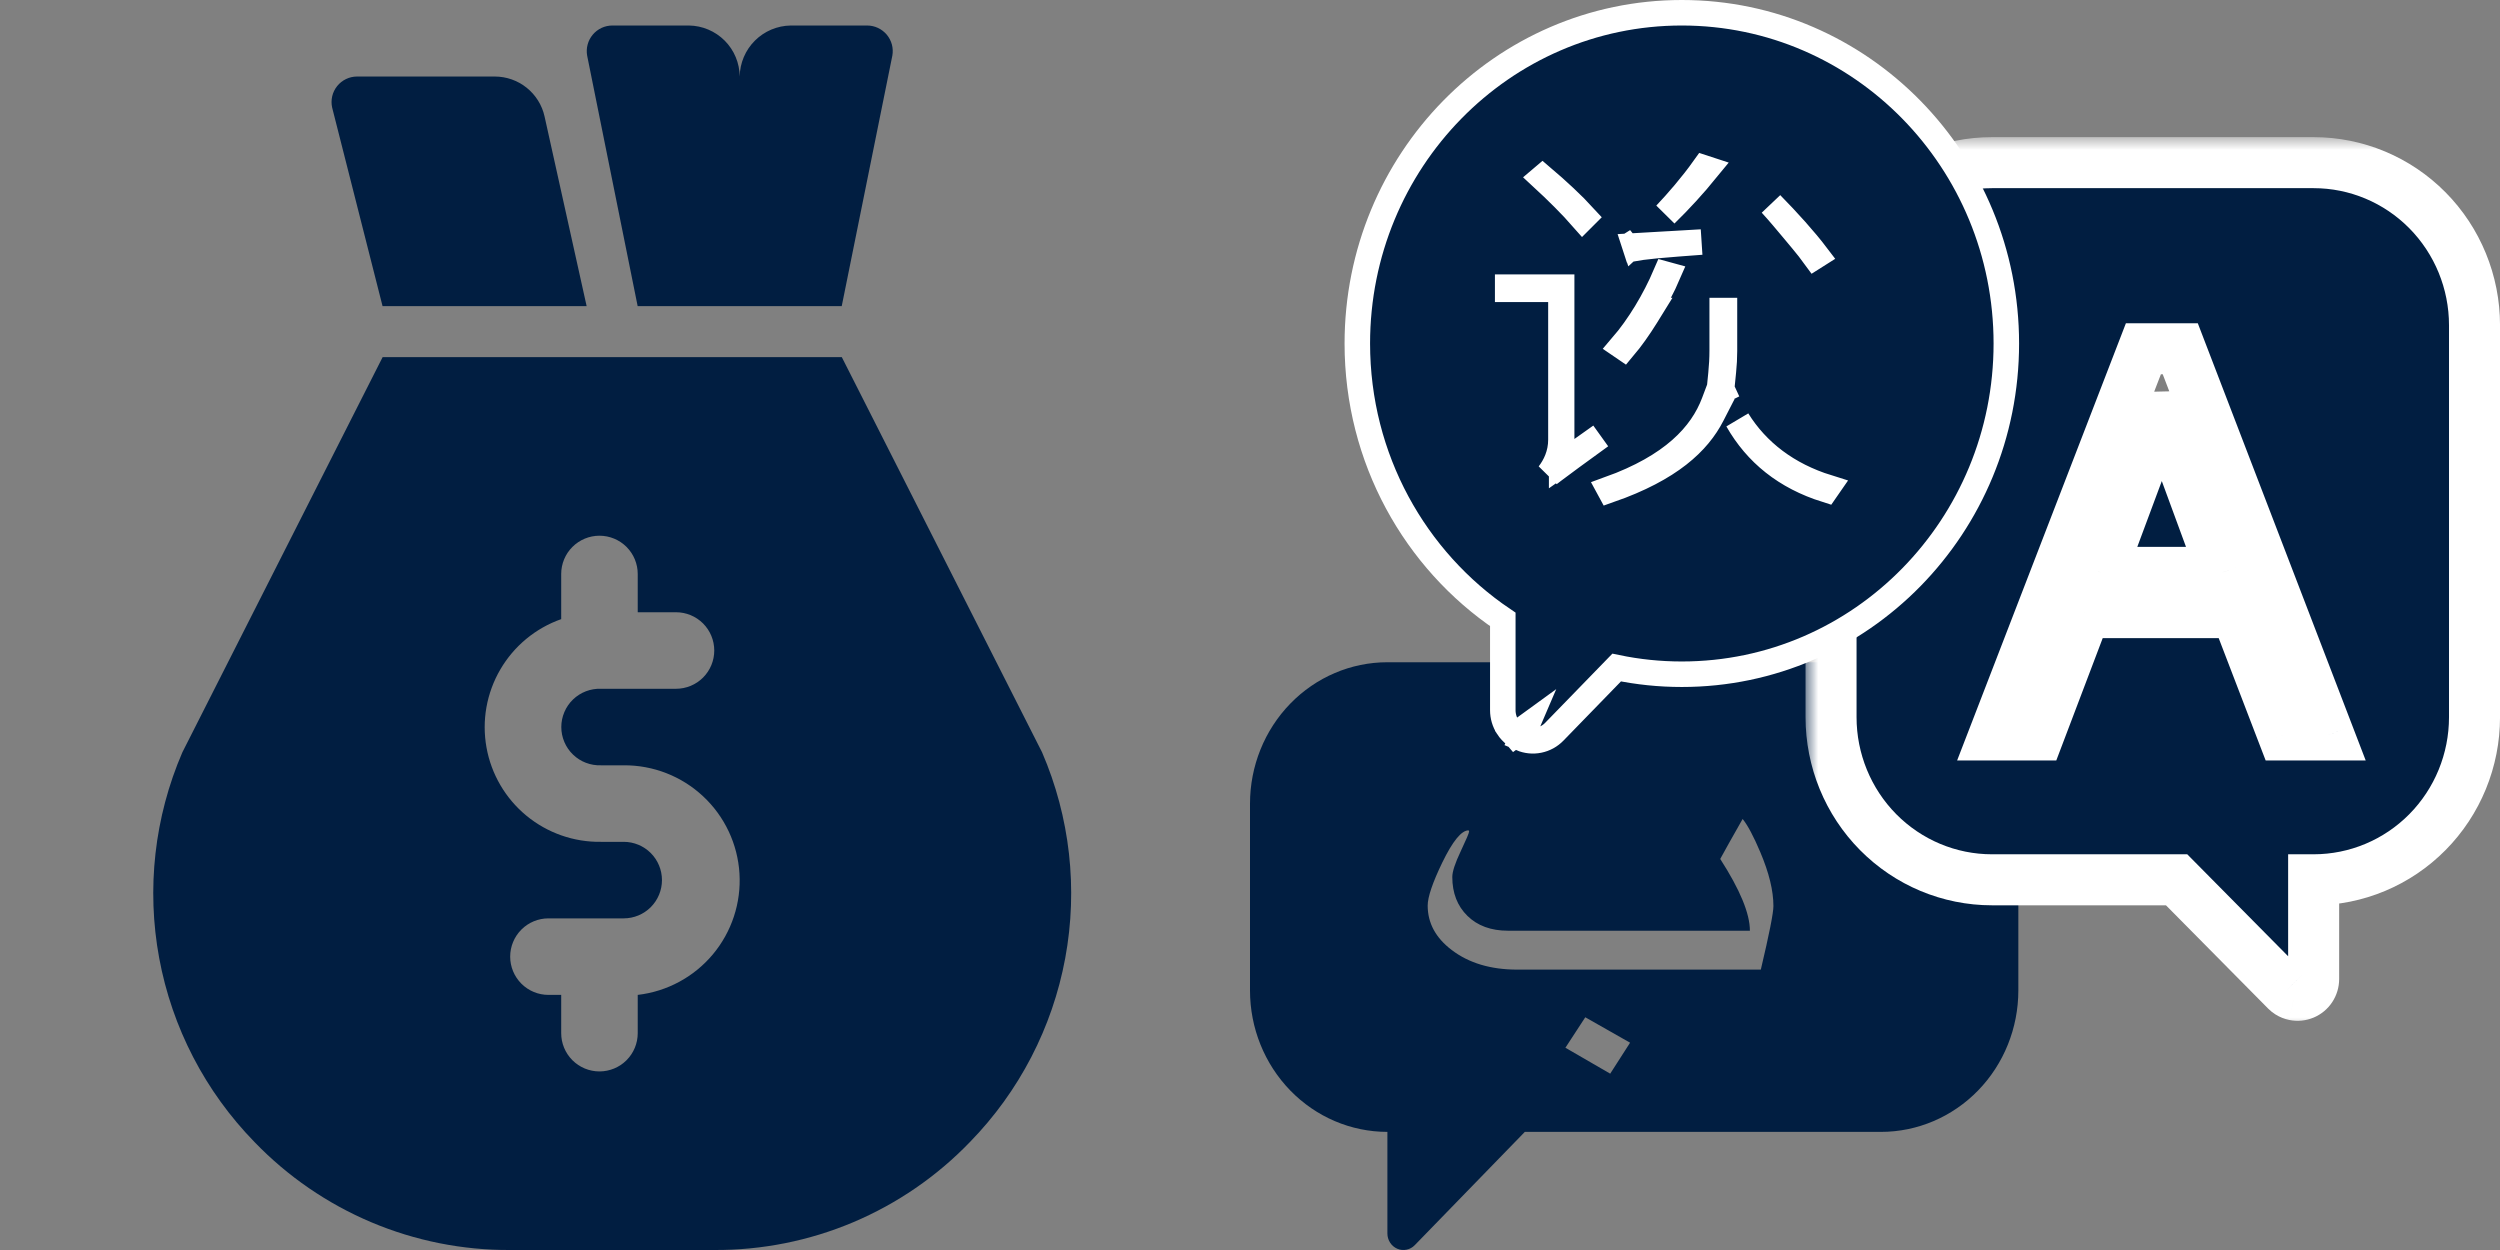 <svg width="98" height="49" viewBox="0 0 98 49" fill="none" xmlns="http://www.w3.org/2000/svg">
<rect x="0" y="0" width="98" height="49" fill="#808080" stroke="none"/>
<g clip-path="url(#clip0_1643_5801)">
<path d="M40.849 29.49L32.999 14H14.999L7.149 29.49C6.053 32.031 5.737 34.84 6.241 37.56C6.745 40.281 8.046 42.79 9.979 44.77C11.276 46.116 12.833 47.185 14.556 47.913C16.278 48.64 18.13 49.01 19.999 49H27.999C29.869 49.01 31.721 48.64 33.443 47.913C35.165 47.185 36.722 46.116 38.019 44.77C39.952 42.79 41.254 40.281 41.757 37.56C42.261 34.84 41.945 32.031 40.849 29.49V29.49ZM24.999 39V40.5C24.999 40.898 24.841 41.279 24.56 41.561C24.279 41.842 23.897 42 23.499 42C23.102 42 22.72 41.842 22.439 41.561C22.157 41.279 21.999 40.898 21.999 40.5V39H21.499C21.102 39 20.72 38.842 20.439 38.561C20.157 38.279 19.999 37.898 19.999 37.5C19.999 37.102 20.157 36.721 20.439 36.439C20.72 36.158 21.102 36 21.499 36H24.449C24.847 36 25.229 35.842 25.51 35.561C25.791 35.279 25.949 34.898 25.949 34.5C25.949 34.102 25.791 33.721 25.51 33.439C25.229 33.158 24.847 33 24.449 33H23.559C22.493 33.016 21.457 32.652 20.634 31.974C19.812 31.296 19.257 30.347 19.07 29.298C18.882 28.248 19.074 27.167 19.611 26.246C20.147 25.325 20.994 24.624 21.999 24.27V22.5C21.999 22.102 22.157 21.721 22.439 21.439C22.72 21.158 23.102 21 23.499 21C23.897 21 24.279 21.158 24.56 21.439C24.841 21.721 24.999 22.102 24.999 22.5V24H26.499C26.897 24 27.279 24.158 27.56 24.439C27.841 24.721 27.999 25.102 27.999 25.5C27.999 25.898 27.841 26.279 27.56 26.561C27.279 26.842 26.897 27 26.499 27H23.559C23.358 26.993 23.157 27.026 22.968 27.098C22.78 27.17 22.608 27.279 22.463 27.419C22.317 27.559 22.202 27.727 22.123 27.913C22.044 28.099 22.003 28.298 22.003 28.5C22.003 28.702 22.044 28.901 22.123 29.087C22.202 29.273 22.317 29.441 22.463 29.581C22.608 29.721 22.78 29.83 22.968 29.902C23.157 29.974 23.358 30.007 23.559 30H24.449C25.605 29.992 26.719 30.427 27.563 31.216C28.407 32.004 28.917 33.086 28.987 34.239C29.058 35.392 28.683 36.529 27.942 37.414C27.2 38.3 26.147 38.867 24.999 39V39ZM14.996 12H22.996L21.347 4.566C21.249 4.122 21.001 3.725 20.646 3.44C20.292 3.155 19.85 3 19.395 3H13.995C13.846 3 13.698 3.034 13.563 3.099C13.428 3.164 13.31 3.258 13.216 3.375C13.123 3.492 13.056 3.628 13.022 3.774C12.989 3.919 12.988 4.071 13.02 4.217L14.996 12ZM28.999 12H32.996L34.98 2.18C35.006 2.035 34.999 1.887 34.962 1.745C34.923 1.603 34.855 1.472 34.761 1.359C34.666 1.247 34.548 1.156 34.415 1.094C34.282 1.032 34.137 1 33.99 1H31C30.472 1.007 29.966 1.219 29.592 1.593C29.218 1.966 29.004 2.471 28.996 3C28.992 2.473 28.781 1.968 28.409 1.594C28.037 1.221 27.534 1.007 27.006 1H24.006C23.86 1 23.714 1.032 23.581 1.094C23.448 1.156 23.33 1.247 23.236 1.359C23.142 1.472 23.073 1.603 23.035 1.745C22.997 1.887 22.991 2.035 23.016 2.18L24.996 12H28.999Z" fill="#011E41"/>
</g>
<path fill-rule="evenodd" clip-rule="evenodd" d="M59.773 44.37H73.733C75.162 44.37 76.531 43.786 77.542 42.746C78.552 41.706 79.119 40.296 79.119 38.826V31.505C79.119 30.034 78.552 28.624 77.542 27.584C76.531 26.544 75.162 25.96 73.733 25.96H54.386C52.958 25.96 51.588 26.544 50.578 27.584C49.568 28.624 49 30.034 49 31.505V38.826C49 40.296 49.568 41.706 50.578 42.746C51.588 43.786 52.958 44.37 54.386 44.37V48.353C54.386 48.481 54.423 48.606 54.492 48.712C54.561 48.819 54.66 48.902 54.774 48.951C54.889 49 55.016 49.013 55.138 48.987C55.259 48.963 55.371 48.901 55.459 48.81L59.773 44.37ZM69.024 38.009C69.353 36.619 69.518 35.788 69.518 35.518C69.518 34.916 69.346 34.211 69.002 33.401C68.739 32.779 68.508 32.346 68.311 32.104C67.886 32.851 67.594 33.374 67.433 33.671C68.208 34.875 68.596 35.812 68.596 36.484H59.114C58.449 36.484 57.918 36.29 57.523 35.902C57.128 35.515 56.93 35.006 56.93 34.377C56.93 34.169 57.04 33.834 57.26 33.37C57.479 32.907 57.589 32.647 57.589 32.592C57.589 32.578 57.581 32.564 57.567 32.55C57.289 32.55 56.945 32.972 56.535 33.816C56.155 34.605 55.965 35.166 55.965 35.498C55.965 36.183 56.279 36.764 56.908 37.241C57.581 37.753 58.438 38.009 59.476 38.009H69.024ZM63.12 42.088L63.899 40.874L62.143 39.877L61.364 41.071L63.12 42.088Z" fill="#011E41"/>
<mask id="path-3-outside-1_1643_5801" maskUnits="userSpaceOnUse" x="70.777" y="5.376" width="28" height="35" fill="black">
<rect fill="white" x="70.777" y="5.376" width="28" height="35"/>
<path fill-rule="evenodd" clip-rule="evenodd" d="M78.083 34.488H85.323L89.618 38.829C89.653 38.864 89.691 38.894 89.731 38.92C89.795 38.96 89.867 38.989 89.942 39.004C90.064 39.028 90.191 39.016 90.306 38.967C90.421 38.919 90.519 38.838 90.589 38.733C90.658 38.628 90.695 38.505 90.695 38.379V34.488C92.368 34.488 93.971 33.816 95.154 32.621C96.337 31.426 97.001 29.805 97.001 28.114V12.749C97.001 11.059 96.337 9.438 95.154 8.243C93.971 7.048 92.368 6.376 90.695 6.376H83.455H78.083C76.411 6.376 74.807 7.048 73.624 8.243C72.442 9.438 71.777 11.059 71.777 12.749V28.114C71.777 29.805 72.442 31.426 73.624 32.621C74.807 33.816 76.411 34.488 78.083 34.488ZM87.661 24.015L89.501 28.811H91.28L85.467 13.672H84.021L78.177 28.811H79.916L81.736 24.015H87.661ZM85.406 17.766L87.125 22.438H82.343L84.082 17.766C84.358 16.975 84.57 16.25 84.719 15.59C84.955 16.45 85.184 17.175 85.406 17.766Z"/>
</mask>
<path fill-rule="evenodd" clip-rule="evenodd" d="M78.083 34.488H85.323L89.618 38.829C89.653 38.864 89.691 38.894 89.731 38.92C89.795 38.96 89.867 38.989 89.942 39.004C90.064 39.028 90.191 39.016 90.306 38.967C90.421 38.919 90.519 38.838 90.589 38.733C90.658 38.628 90.695 38.505 90.695 38.379V34.488C92.368 34.488 93.971 33.816 95.154 32.621C96.337 31.426 97.001 29.805 97.001 28.114V12.749C97.001 11.059 96.337 9.438 95.154 8.243C93.971 7.048 92.368 6.376 90.695 6.376H83.455H78.083C76.411 6.376 74.807 7.048 73.624 8.243C72.442 9.438 71.777 11.059 71.777 12.749V28.114C71.777 29.805 72.442 31.426 73.624 32.621C74.807 33.816 76.411 34.488 78.083 34.488ZM87.661 24.015L89.501 28.811H91.28L85.467 13.672H84.021L78.177 28.811H79.916L81.736 24.015H87.661ZM85.406 17.766L87.125 22.438H82.343L84.082 17.766C84.358 16.975 84.57 16.25 84.719 15.59C84.955 16.45 85.184 17.175 85.406 17.766Z" fill="#011E41"/>
<path d="M85.323 34.488L86.034 33.785L85.74 33.488H85.323V34.488ZM89.618 38.829L90.331 38.127L90.329 38.126L89.618 38.829ZM89.731 38.92L89.198 39.766L89.199 39.766L89.731 38.92ZM89.942 39.004L89.744 39.984L89.745 39.984L89.942 39.004ZM90.306 38.967L89.919 38.045L89.919 38.045L90.306 38.967ZM90.589 38.733L91.423 39.284L91.423 39.284L90.589 38.733ZM90.695 34.488V33.488H89.695V34.488H90.695ZM95.154 32.621L95.865 33.324L95.865 33.324L95.154 32.621ZM95.154 8.243L95.865 7.539L95.865 7.539L95.154 8.243ZM73.624 8.243L72.913 7.539L72.913 7.539L73.624 8.243ZM73.624 32.621L72.913 33.324L72.913 33.324L73.624 32.621ZM89.501 28.811L88.567 29.169L88.814 29.811H89.501V28.811ZM87.661 24.015L88.594 23.657L88.348 23.015H87.661V24.015ZM91.28 28.811V29.811H92.736L92.214 28.452L91.28 28.811ZM85.467 13.672L86.4 13.313L86.154 12.672H85.467V13.672ZM84.021 13.672V12.672H83.335L83.088 13.312L84.021 13.672ZM78.177 28.811L77.244 28.451L76.719 29.811H78.177V28.811ZM79.916 28.811V29.811H80.606L80.851 29.166L79.916 28.811ZM81.736 24.015V23.015H81.046L80.801 23.661L81.736 24.015ZM87.125 22.438V23.438H88.558L88.064 22.092L87.125 22.438ZM85.406 17.766L86.345 17.421L86.342 17.414L85.406 17.766ZM82.343 22.438L81.406 22.089L80.903 23.438H82.343V22.438ZM84.082 17.766L85.019 18.115L85.022 18.105L85.026 18.096L84.082 17.766ZM84.719 15.59L85.683 15.325L83.743 15.371L84.719 15.59ZM85.323 33.488H78.083V35.488H85.323V33.488ZM90.329 38.126L86.034 33.785L84.612 35.191L88.908 39.533L90.329 38.126ZM90.264 38.074C90.288 38.088 90.31 38.106 90.331 38.127L88.906 39.532C88.995 39.621 89.093 39.7 89.198 39.766L90.264 38.074ZM90.139 38.023C90.183 38.032 90.225 38.049 90.263 38.073L89.199 39.766C89.365 39.871 89.55 39.945 89.744 39.984L90.139 38.023ZM89.919 38.045C89.989 38.016 90.065 38.009 90.138 38.023L89.745 39.984C90.062 40.048 90.392 40.015 90.692 39.89L89.919 38.045ZM89.754 38.182C89.794 38.121 89.851 38.074 89.919 38.045L90.692 39.89C90.991 39.765 91.245 39.554 91.423 39.284L89.754 38.182ZM89.695 38.379C89.695 38.309 89.715 38.241 89.754 38.182L91.423 39.284C91.6 39.015 91.695 38.7 91.695 38.379H89.695ZM89.695 34.488V38.379H91.695V34.488H89.695ZM94.443 31.918C93.447 32.924 92.099 33.488 90.695 33.488V35.488C92.636 35.488 94.496 34.708 95.865 33.324L94.443 31.918ZM96.001 28.114C96.001 29.543 95.439 30.911 94.443 31.918L95.865 33.324C97.234 31.941 98.001 30.066 98.001 28.114H96.001ZM96.001 12.749V28.114H98.001V12.749H96.001ZM94.443 8.946C95.439 9.953 96.001 11.321 96.001 12.749H98.001C98.001 10.797 97.234 8.923 95.865 7.539L94.443 8.946ZM90.695 7.376C92.099 7.376 93.447 7.94 94.443 8.946L95.865 7.539C94.496 6.156 92.636 5.376 90.695 5.376V7.376ZM83.455 7.376H90.695V5.376H83.455V7.376ZM78.083 7.376H83.455V5.376H78.083V7.376ZM74.335 8.946C75.331 7.94 76.68 7.376 78.083 7.376V5.376C76.142 5.376 74.283 6.156 72.913 7.539L74.335 8.946ZM72.777 12.749C72.777 11.321 73.339 9.953 74.335 8.946L72.913 7.539C71.544 8.923 70.777 10.797 70.777 12.749H72.777ZM72.777 28.114V12.749H70.777V28.114H72.777ZM74.335 31.918C73.339 30.911 72.777 29.543 72.777 28.114H70.777C70.777 30.066 71.544 31.941 72.913 33.324L74.335 31.918ZM78.083 33.488C76.68 33.488 75.331 32.924 74.335 31.918L72.913 33.324C74.283 34.708 76.142 35.488 78.083 35.488V33.488ZM90.434 28.453L88.594 23.657L86.727 24.374L88.567 29.169L90.434 28.453ZM91.28 27.811H89.501V29.811H91.28V27.811ZM84.533 14.03L90.347 29.169L92.214 28.452L86.4 13.313L84.533 14.03ZM84.021 14.672H85.467V12.672H84.021V14.672ZM79.11 29.171L84.954 14.032L83.088 13.312L77.244 28.451L79.11 29.171ZM79.916 27.811H78.177V29.811H79.916V27.811ZM80.801 23.661L78.981 28.456L80.851 29.166L82.671 24.37L80.801 23.661ZM87.661 23.015H81.736V25.015H87.661V23.015ZM88.064 22.092L86.345 17.421L84.468 18.111L86.186 22.783L88.064 22.092ZM82.343 23.438H87.125V21.438H82.343V23.438ZM83.145 17.417L81.406 22.089L83.28 22.786L85.019 18.115L83.145 17.417ZM83.743 15.371C83.605 15.986 83.404 16.674 83.138 17.436L85.026 18.096C85.312 17.277 85.536 16.514 85.694 15.809L83.743 15.371ZM86.342 17.414C86.134 16.86 85.914 16.166 85.683 15.325L83.754 15.855C83.995 16.733 84.234 17.489 84.47 18.118L86.342 17.414Z" fill="white" mask="url(#path-3-outside-1_1643_5801)"/>
<path d="M59.389 28.805L59.39 28.806L59.83 28.486L59.633 28.946C59.633 28.946 59.633 28.946 59.633 28.946C59.851 29.039 60.091 29.064 60.323 29.016C60.555 28.969 60.766 28.852 60.929 28.683L63.373 26.168C64.198 26.34 65.053 26.43 65.927 26.43C72.962 26.43 78.648 20.616 78.648 13.465C78.648 6.314 72.962 0.5 65.927 0.5C58.893 0.5 53.207 6.314 53.207 13.465C53.207 17.979 55.472 21.958 58.91 24.28V27.84C58.91 28.074 58.977 28.304 59.105 28.5L59.105 28.501C59.182 28.619 59.278 28.722 59.389 28.805ZM67.556 14.565L67.503 15.095H67.445H67.424H67.419L67.462 14.665C67.494 14.348 67.51 14.045 67.51 13.741V12.655V12.175H67.599V12.655V13.756C67.599 14.023 67.585 14.278 67.556 14.565ZM67.191 15.771L67.436 15.12L67.725 15.748L67.55 15.414L67.11 16.271C66.569 17.325 65.477 18.376 63.101 19.206C63.095 19.195 63.089 19.185 63.083 19.174C65.556 18.283 66.706 17.061 67.191 15.771ZM71.583 19.197C69.99 18.695 68.852 17.773 68.108 16.468C68.879 17.712 70.078 18.62 71.643 19.108C71.622 19.138 71.603 19.168 71.583 19.197ZM63.572 13.575C64.255 12.781 64.861 11.768 65.296 10.751L65.376 10.773C65.276 11.004 65.171 11.229 65.058 11.438L64.659 12.175H64.663L64.529 12.392C64.239 12.857 63.947 13.271 63.647 13.627C63.622 13.61 63.597 13.592 63.572 13.575ZM65.09 9.615C65.048 9.619 65.007 9.623 64.968 9.626L64.852 9.595L65.345 9.567L66.699 9.488C66.008 9.538 65.487 9.579 65.09 9.615ZM64.084 9.639L64.672 9.605L64.652 9.658C64.432 9.682 64.257 9.705 64.113 9.73C64.103 9.7 64.094 9.67 64.084 9.639ZM64.056 9.551C64.053 9.542 64.049 9.532 64.046 9.523C64.093 9.494 64.14 9.463 64.186 9.431L64.056 9.551ZM66.918 6.622C66.4 7.258 65.842 7.867 65.29 8.403C65.742 7.926 66.315 7.268 66.802 6.584L66.918 6.622ZM70.645 9.425L70.514 9.268L70.516 9.268L69.873 8.504C69.729 8.333 69.579 8.164 69.429 8C70.088 8.669 70.754 9.409 71.213 10.014L71.142 10.059C70.995 9.857 70.827 9.642 70.645 9.425ZM60.713 18.587C60.963 18.262 61.188 17.808 61.188 17.238V11.841V11.341H60.688H59.101V11.256H61.217V17.208V18.175L62.006 17.616L62.747 17.09C61.823 17.76 61.252 18.175 60.886 18.454C60.823 18.501 60.766 18.545 60.713 18.587ZM62.098 8.501L62.039 8.56C61.6 8.058 61.007 7.471 60.459 6.966L60.466 6.96C61.048 7.454 61.672 8.034 62.098 8.501Z" fill="#011E41" stroke="white"/>
<defs>
<clipPath id="clip0_1643_5801">
<rect width="48" height="48" fill="white" transform="translate(0 1)"/>
</clipPath>
</defs>
</svg>
